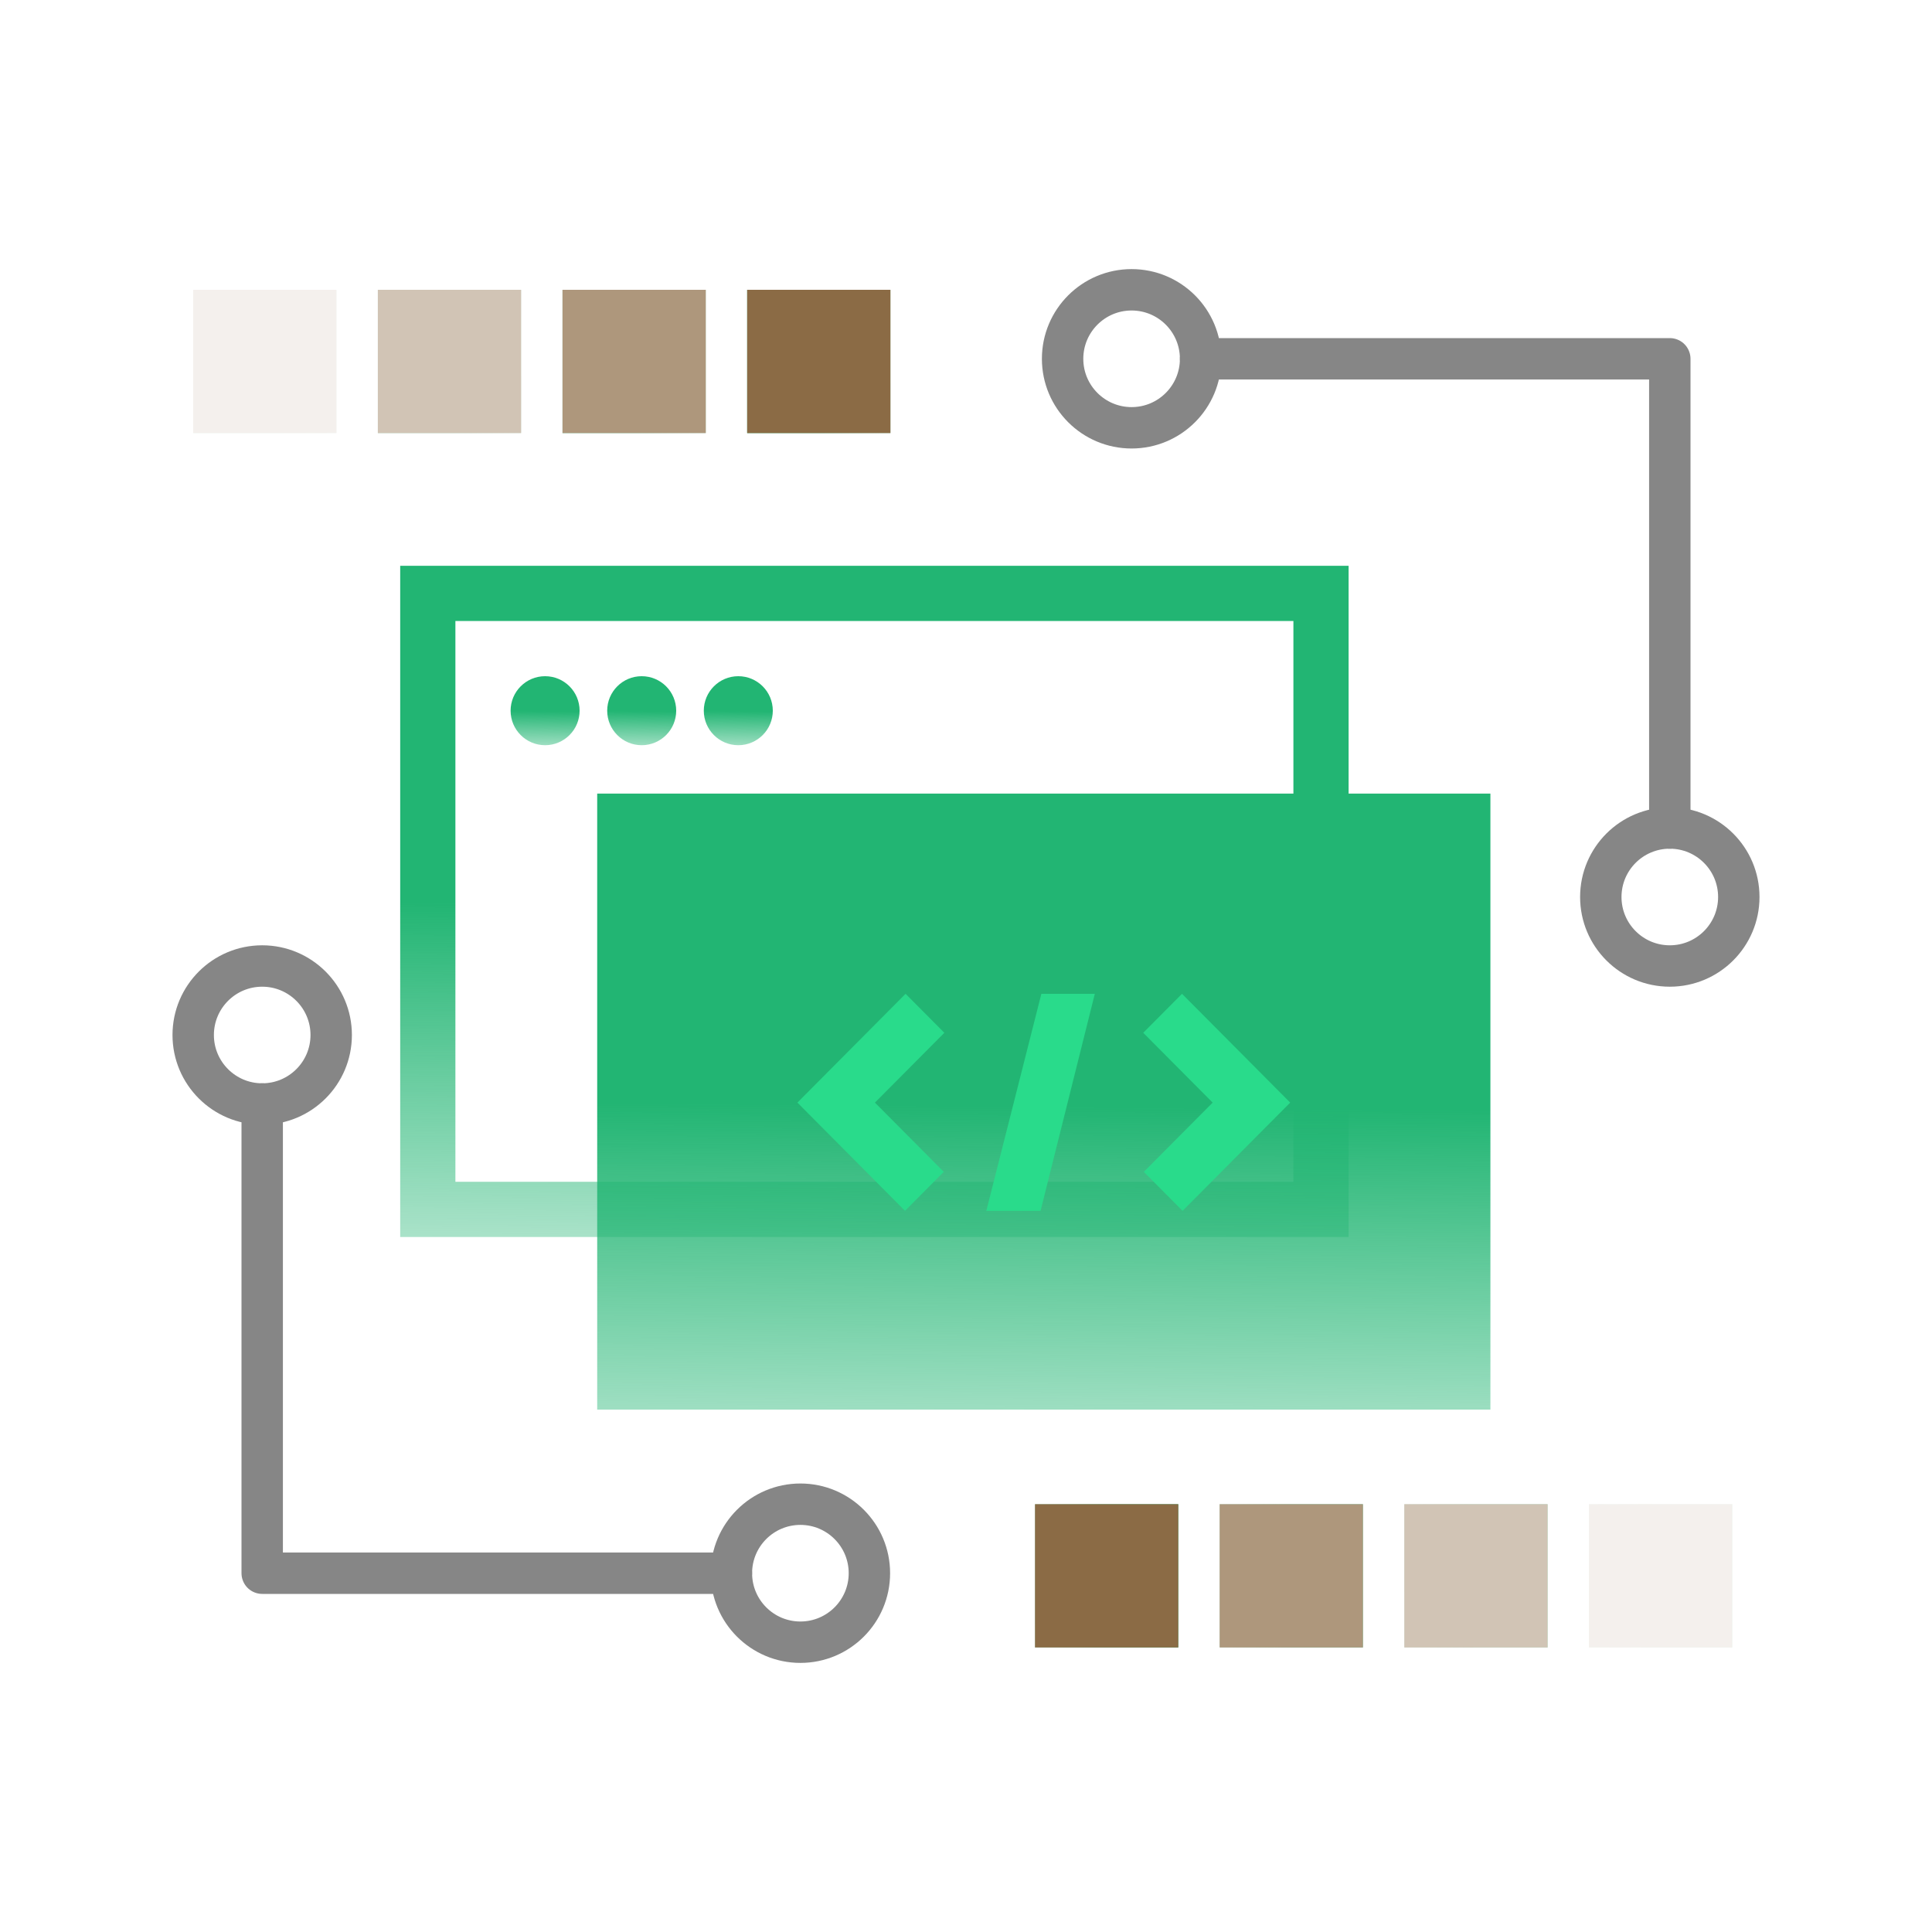 <svg width="140" height="140" viewBox="0 0 140 140" fill="none" xmlns="http://www.w3.org/2000/svg">
<rect x="31" y="43" width="64.725" height="44.638" stroke="url(#paint0_linear_602_7759)" stroke-width="4"/>
<rect x="43.275" y="57.507" width="64.725" height="44.638" fill="url(#paint1_linear_602_7759)"/>
<path fill-rule="evenodd" clip-rule="evenodd" d="M85.694 87.742L82.885 84.917L87.874 79.899L82.844 74.84L85.653 72.015L93.493 79.899L85.694 87.742ZM65.581 87.742L57.783 79.899L65.622 72.015L68.431 74.84L63.401 79.899L68.39 84.917L65.581 87.742ZM71.471 87.744H75.403L79.335 72.015H75.461L71.471 87.744Z" fill="#29DB8B"/>
<circle cx="39.5" cy="51.5" r="2.5" fill="url(#paint2_linear_602_7759)"/>
<circle cx="46.5" cy="51.5" r="2.5" fill="url(#paint3_linear_602_7759)"/>
<circle cx="53.5" cy="51.5" r="2.5" fill="url(#paint4_linear_602_7759)"/>
<path d="M19 80V114H53" stroke="#868686" stroke-width="3" stroke-linecap="round" stroke-linejoin="round"/>
<path fill-rule="evenodd" clip-rule="evenodd" d="M58 119C55.239 119 53 116.761 53 114C53 111.239 55.239 109 58 109C60.761 109 63 111.239 63 114C63 116.761 60.761 119 58 119Z" stroke="#868686" stroke-width="3"/>
<path fill-rule="evenodd" clip-rule="evenodd" d="M19 80C16.239 80 14 77.761 14 75C14 72.239 16.239 70 19 70C21.761 70 24 72.239 24 75C24 77.761 21.761 80 19 80Z" stroke="#868686" stroke-width="3"/>
<path d="M121 60V26H87" stroke="#868686" stroke-width="3" stroke-linecap="round" stroke-linejoin="round"/>
<path fill-rule="evenodd" clip-rule="evenodd" d="M82 21C84.761 21 87 23.239 87 26C87 28.761 84.761 31 82 31C79.239 31 77 28.761 77 26C77 23.239 79.239 21 82 21Z" stroke="#868686" stroke-width="3"/>
<path fill-rule="evenodd" clip-rule="evenodd" d="M121 60C123.761 60 126 62.239 126 65C126 67.761 123.761 70 121 70C118.239 70 116 67.761 116 65C116 62.239 118.239 60 121 60Z" stroke="#868686" stroke-width="3"/>
<g opacity="0.1">
<rect width="10.381" height="10.381" transform="matrix(0 -1 -1 0 125.524 119.381)" fill="url(#paint5_linear_602_7759)"/>
<rect width="10.381" height="10.381" transform="matrix(0 -1 -1 0 125.524 119.381)" fill="url(#paint6_linear_602_7759)"/>
</g>
<g opacity="0.4">
<rect width="10.381" height="10.381" transform="matrix(0 -1 -1 0 112.143 119.381)" fill="url(#paint7_linear_602_7759)"/>
<rect width="10.381" height="10.381" transform="matrix(0 -1 -1 0 112.143 119.381)" fill="url(#paint8_linear_602_7759)"/>
</g>
<g opacity="0.7">
<rect width="10.381" height="10.381" transform="matrix(0 -1 -1 0 98.762 119.381)" fill="url(#paint9_linear_602_7759)"/>
<rect width="10.381" height="10.381" transform="matrix(0 -1 -1 0 98.762 119.381)" fill="url(#paint10_linear_602_7759)"/>
</g>
<rect width="10.381" height="10.381" transform="matrix(0 -1 -1 0 85.381 119.381)" fill="url(#paint11_linear_602_7759)"/>
<rect width="10.381" height="10.381" transform="matrix(0 -1 -1 0 85.381 119.381)" fill="url(#paint12_linear_602_7759)"/>
<g opacity="0.1">
<rect width="10.381" height="10.381" transform="matrix(0 1 1 0 14 21)" fill="url(#paint13_linear_602_7759)"/>
<rect width="10.381" height="10.381" transform="matrix(0 1 1 0 14 21)" fill="url(#paint14_linear_602_7759)"/>
</g>
<g opacity="0.4">
<rect width="10.381" height="10.381" transform="matrix(0 1 1 0 27.381 21)" fill="url(#paint15_linear_602_7759)"/>
<rect width="10.381" height="10.381" transform="matrix(0 1 1 0 27.381 21)" fill="url(#paint16_linear_602_7759)"/>
</g>
<g opacity="0.7">
<rect width="10.381" height="10.381" transform="matrix(0 1 1 0 40.762 21)" fill="url(#paint17_linear_602_7759)"/>
<rect width="10.381" height="10.381" transform="matrix(0 1 1 0 40.762 21)" fill="url(#paint18_linear_602_7759)"/>
</g>
<rect width="10.381" height="10.381" transform="matrix(0 1 1 0 54.143 21)" fill="url(#paint19_linear_602_7759)"/>
<rect width="10.381" height="10.381" transform="matrix(0 1 1 0 54.143 21)" fill="url(#paint20_linear_602_7759)"/>
<defs>
<linearGradient id="paint0_linear_602_7759" x1="63.362" y1="43" x2="62.7" y2="119.544" gradientUnits="userSpaceOnUse">
<stop offset="0.296" stop-color="#22B573"/>
<stop offset="0.813" stop-color="#22B573" stop-opacity="0"/>
</linearGradient>
<linearGradient id="paint1_linear_602_7759" x1="75.638" y1="57.507" x2="74.975" y2="134.052" gradientUnits="userSpaceOnUse">
<stop offset="0.296" stop-color="#22B573"/>
<stop offset="0.813" stop-color="#22B573" stop-opacity="0"/>
</linearGradient>
<linearGradient id="paint2_linear_602_7759" x1="39.5" y1="49" x2="39.392" y2="57.573" gradientUnits="userSpaceOnUse">
<stop offset="0.296" stop-color="#22B573"/>
<stop offset="0.813" stop-color="#22B573" stop-opacity="0"/>
</linearGradient>
<linearGradient id="paint3_linear_602_7759" x1="46.5" y1="49" x2="46.392" y2="57.573" gradientUnits="userSpaceOnUse">
<stop offset="0.296" stop-color="#22B573"/>
<stop offset="0.813" stop-color="#22B573" stop-opacity="0"/>
</linearGradient>
<linearGradient id="paint4_linear_602_7759" x1="53.5" y1="49" x2="53.392" y2="57.573" gradientUnits="userSpaceOnUse">
<stop offset="0.296" stop-color="#22B573"/>
<stop offset="0.813" stop-color="#22B573" stop-opacity="0"/>
</linearGradient>
<linearGradient id="paint5_linear_602_7759" x1="5.19" y1="6.66045e-09" x2="4.967" y2="17.8" gradientUnits="userSpaceOnUse">
<stop offset="0.296" stop-color="#22B573"/>
<stop offset="0.813" stop-color="#22B573" stop-opacity="0"/>
</linearGradient>
<linearGradient id="paint6_linear_602_7759" x1="5.19" y1="6.66045e-09" x2="4.967" y2="17.8" gradientUnits="userSpaceOnUse">
<stop offset="0.296" stop-color="#8B6B45"/>
<stop offset="0.813" stop-color="#8B6B45"/>
</linearGradient>
<linearGradient id="paint7_linear_602_7759" x1="5.19" y1="6.66045e-09" x2="4.967" y2="17.8" gradientUnits="userSpaceOnUse">
<stop offset="0.296" stop-color="#22B573"/>
<stop offset="0.813" stop-color="#22B573" stop-opacity="0"/>
</linearGradient>
<linearGradient id="paint8_linear_602_7759" x1="5.19" y1="6.66045e-09" x2="4.967" y2="17.8" gradientUnits="userSpaceOnUse">
<stop offset="0.296" stop-color="#8B6B45"/>
<stop offset="0.813" stop-color="#8B6B45"/>
</linearGradient>
<linearGradient id="paint9_linear_602_7759" x1="5.19" y1="6.66045e-09" x2="4.967" y2="17.8" gradientUnits="userSpaceOnUse">
<stop offset="0.296" stop-color="#22B573"/>
<stop offset="0.813" stop-color="#22B573" stop-opacity="0"/>
</linearGradient>
<linearGradient id="paint10_linear_602_7759" x1="5.19" y1="6.66045e-09" x2="4.967" y2="17.8" gradientUnits="userSpaceOnUse">
<stop offset="0.296" stop-color="#8B6B45"/>
<stop offset="0.813" stop-color="#8B6B45"/>
</linearGradient>
<linearGradient id="paint11_linear_602_7759" x1="5.19" y1="6.66045e-09" x2="4.967" y2="17.8" gradientUnits="userSpaceOnUse">
<stop offset="0.296" stop-color="#22B573"/>
<stop offset="0.813" stop-color="#22B573" stop-opacity="0"/>
</linearGradient>
<linearGradient id="paint12_linear_602_7759" x1="5.19" y1="6.66045e-09" x2="4.967" y2="17.8" gradientUnits="userSpaceOnUse">
<stop offset="0.296" stop-color="#8B6B45"/>
<stop offset="0.813" stop-color="#8B6B45"/>
</linearGradient>
<linearGradient id="paint13_linear_602_7759" x1="5.19" y1="6.66045e-09" x2="4.967" y2="17.8" gradientUnits="userSpaceOnUse">
<stop offset="0.296" stop-color="#22B573"/>
<stop offset="0.813" stop-color="#22B573" stop-opacity="0"/>
</linearGradient>
<linearGradient id="paint14_linear_602_7759" x1="5.19" y1="6.66045e-09" x2="4.967" y2="17.8" gradientUnits="userSpaceOnUse">
<stop offset="0.296" stop-color="#8B6B45"/>
<stop offset="0.813" stop-color="#8B6B45"/>
</linearGradient>
<linearGradient id="paint15_linear_602_7759" x1="5.19" y1="6.66045e-09" x2="4.967" y2="17.8" gradientUnits="userSpaceOnUse">
<stop offset="0.296" stop-color="#22B573"/>
<stop offset="0.813" stop-color="#22B573" stop-opacity="0"/>
</linearGradient>
<linearGradient id="paint16_linear_602_7759" x1="5.19" y1="6.66045e-09" x2="4.967" y2="17.8" gradientUnits="userSpaceOnUse">
<stop offset="0.296" stop-color="#8B6B45"/>
<stop offset="0.813" stop-color="#8B6B45"/>
</linearGradient>
<linearGradient id="paint17_linear_602_7759" x1="5.19" y1="6.66045e-09" x2="4.967" y2="17.8" gradientUnits="userSpaceOnUse">
<stop offset="0.296" stop-color="#22B573"/>
<stop offset="0.813" stop-color="#22B573" stop-opacity="0"/>
</linearGradient>
<linearGradient id="paint18_linear_602_7759" x1="5.19" y1="6.66045e-09" x2="4.967" y2="17.8" gradientUnits="userSpaceOnUse">
<stop offset="0.296" stop-color="#8B6B45"/>
<stop offset="0.813" stop-color="#8B6B45"/>
</linearGradient>
<linearGradient id="paint19_linear_602_7759" x1="5.19" y1="6.66045e-09" x2="4.967" y2="17.8" gradientUnits="userSpaceOnUse">
<stop offset="0.296" stop-color="#22B573"/>
<stop offset="0.813" stop-color="#22B573" stop-opacity="0"/>
</linearGradient>
<linearGradient id="paint20_linear_602_7759" x1="5.19" y1="6.66045e-09" x2="4.967" y2="17.8" gradientUnits="userSpaceOnUse">
<stop offset="0.296" stop-color="#8B6B45"/>
<stop offset="0.813" stop-color="#8B6B45"/>
</linearGradient>
</defs>
</svg>
